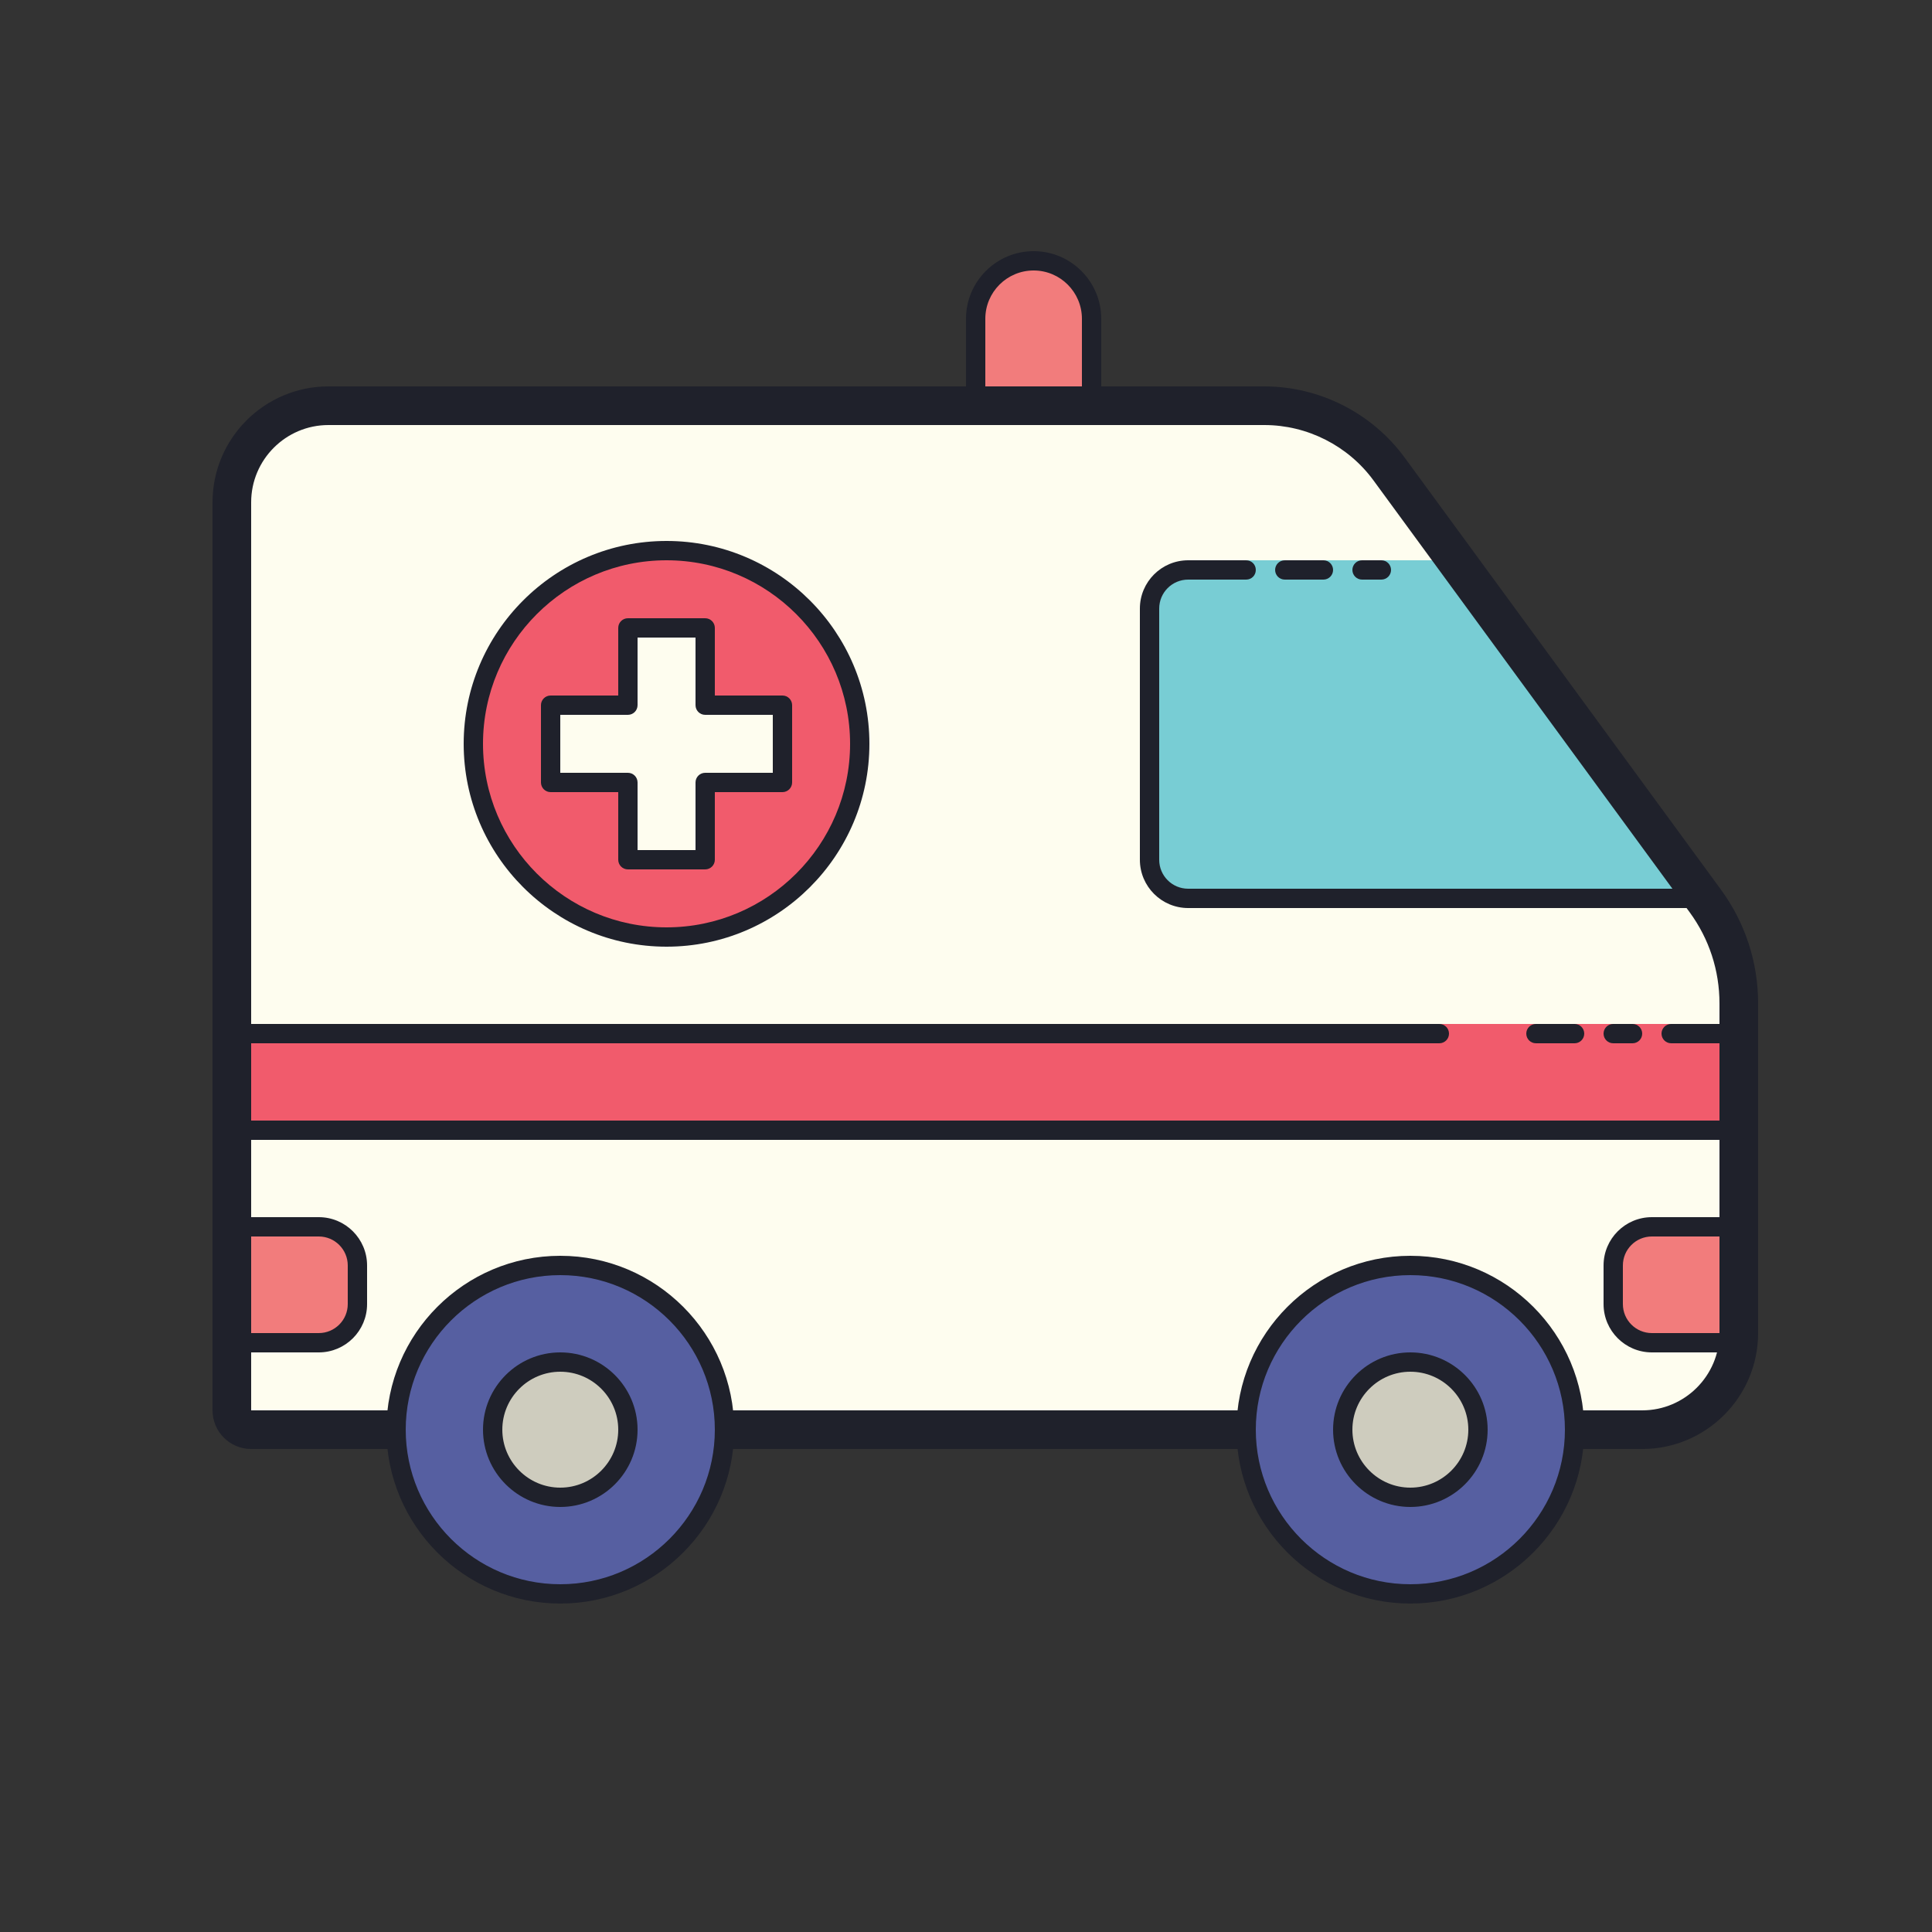 <svg xmlns="http://www.w3.org/2000/svg" viewBox="0 0 100 100" width="100px" height="100px"><rect x="0" y="0" width="100" height="100" fill="#333333" stroke="none"/><path fill="#fefdef" d="M90,51.94V69c0,2.76-2.24,5-5,5H13c-0.55,0-1-0.45-1-1V26c0-2.76,2.24-5,5-5h48.44	c2.55,0,4.95,1.22,6.46,3.27l16.36,22.36C89.39,48.17,90,50.03,90,51.94z"/><path fill="#78cdd4" d="M88.16,46.5H61.5c-1.1,0-2-0.9-2-2v-13c0-1.1,0.9-2,2-2h3V29h10.86L88.16,46.5z"/><polygon fill="#f15b6c" points="86.5,53.5 90,53.5 90,58.5 12.5,58.5 12.5,53.5 74.5,53.5 74.5,53 86.5,53"/><path fill="#1f212b" d="M88.51,47H61.5c-1.38,0-2.5-1.12-2.5-2.5v-13c0-1.38,1.12-2.5,2.5-2.5h3c0.28,0,0.5,0.22,0.5,0.5	S64.78,30,64.5,30h-3c-0.83,0-1.5,0.67-1.5,1.5v13c0,0.83,0.67,1.5,1.5,1.5h26.3l0.46,0.63C88.35,46.75,88.43,46.87,88.51,47z"/><path fill="#f27c7c" d="M16.5,69.5h-4v-6h4c1.105,0,2,0.895,2,2v2C18.5,68.605,17.605,69.5,16.5,69.5z"/><path fill="#f27c7c" d="M85.5,63.5h4v6h-4c-1.105,0-2-0.895-2-2v-2C83.5,64.395,84.395,63.5,85.5,63.5z"/><path fill="#1f212b" d="M16.5,70h-4c-0.276,0-0.5-0.224-0.5-0.5v-6c0-0.276,0.224-0.5,0.5-0.5h4c1.379,0,2.5,1.121,2.5,2.5v2	C19,68.879,17.879,70,16.5,70z M13,69h3.5c0.827,0,1.5-0.673,1.5-1.5v-2c0-0.827-0.673-1.5-1.5-1.5H13V69z"/><path fill="#1f212b" d="M89.5,70h-4c-1.379,0-2.5-1.121-2.5-2.5v-2c0-1.379,1.121-2.5,2.5-2.5h4c0.276,0,0.5,0.224,0.5,0.5v6	C90,69.776,89.776,70,89.5,70z M85.5,64c-0.827,0-1.5,0.673-1.5,1.5v2c0,0.827,0.673,1.5,1.5,1.5H89v-5H85.5z"/><circle cx="29" cy="74" r="8.5" fill="#565fa1"/><path fill="#1f212b" d="M29,83c-4.963,0-9-4.037-9-9s4.037-9,9-9s9,4.037,9,9S33.963,83,29,83z M29,66c-4.411,0-8,3.589-8,8	s3.589,8,8,8s8-3.589,8-8S33.411,66,29,66z"/><circle cx="29" cy="74" r="3.5" fill="#ceccbe"/><path fill="#1f212b" d="M29,78c-2.206,0-4-1.794-4-4s1.794-4,4-4s4,1.794,4,4S31.206,78,29,78z M29,71c-1.654,0-3,1.346-3,3	s1.346,3,3,3s3-1.346,3-3S30.654,71,29,71z"/><path fill="#1f212b" d="M85.001,75H81.5v-2h3.501c2.204,0,3.998-1.795,3.999-4V51.942c0-1.712-0.534-3.346-1.545-4.726	L71.091,24.865C69.777,23.071,67.666,22,65.442,22H17c-2.206,0-4,1.794-4,4v47h7.5v2H13c-1.103,0-2-0.897-2-2V26	c0-3.309,2.691-6,6-6h48.442c2.858,0,5.573,1.377,7.262,3.684l16.364,22.352C90.332,47.76,91,49.803,91,51.942V69	C90.999,72.309,88.308,75,85.001,75z"/><rect width="27" height="2" x="37.5" y="73" fill="#1f212b"/><circle cx="73" cy="74" r="8.5" fill="#565fa1"/><path fill="#1f212b" d="M73,83c-4.963,0-9-4.037-9-9s4.037-9,9-9s9,4.037,9,9S77.963,83,73,83z M73,66c-4.411,0-8,3.589-8,8	s3.589,8,8,8s8-3.589,8-8S77.411,66,73,66z"/><circle cx="73" cy="74" r="3.5" fill="#ceccbe"/><path fill="#1f212b" d="M73,78c-2.206,0-4-1.794-4-4s1.794-4,4-4s4,1.794,4,4S75.206,78,73,78z M73,71c-1.654,0-3,1.346-3,3	s1.346,3,3,3s3-1.346,3-3S74.654,71,73,71z"/><path fill="#1f212b" d="M68.5,30h-2c-0.276,0-0.5-0.224-0.5-0.5s0.224-0.5,0.5-0.5h2c0.276,0,0.5,0.224,0.5,0.5	S68.776,30,68.5,30z"/><path fill="#1f212b" d="M71.5,30h-1c-0.276,0-0.5-0.224-0.5-0.5s0.224-0.5,0.5-0.5h1c0.276,0,0.5,0.224,0.5,0.5	S71.776,30,71.5,30z"/><circle cx="34.5" cy="38.5" r="10" fill="#f15b6c"/><polygon fill="#fefdef" points="40.5,36.5 36.5,36.5 36.5,32.5 32.5,32.5 32.5,36.5 28.5,36.5 28.5,40.5 32.5,40.5 32.5,44.5 36.5,44.5 36.5,40.5 40.5,40.5"/><path fill="#1f212b" d="M36.5,45h-4c-0.276,0-0.5-0.224-0.5-0.5V41h-3.5c-0.276,0-0.5-0.224-0.5-0.5v-4	c0-0.276,0.224-0.5,0.5-0.5H32v-3.5c0-0.276,0.224-0.5,0.5-0.5h4c0.276,0,0.5,0.224,0.5,0.5V36h3.5c0.276,0,0.5,0.224,0.5,0.5v4	c0,0.276-0.224,0.5-0.5,0.5H37v3.5C37,44.776,36.776,45,36.5,45z M33,44h3v-3.5c0-0.276,0.224-0.5,0.5-0.5H40v-3h-3.5	c-0.276,0-0.5-0.224-0.5-0.5V33h-3v3.5c0,0.276-0.224,0.5-0.5,0.5H29v3h3.5c0.276,0,0.5,0.224,0.5,0.5V44z"/><path fill="#1f212b" d="M34.5,49C28.71,49,24,44.29,24,38.5S28.71,28,34.5,28S45,32.71,45,38.5S40.29,49,34.5,49z M34.5,29	c-5.238,0-9.5,4.262-9.5,9.5s4.262,9.5,9.5,9.5s9.5-4.262,9.5-9.5S39.738,29,34.5,29z"/><path fill="#1f212b" d="M84.5,54h-1c-0.276,0-0.5-0.224-0.5-0.5s0.224-0.5,0.5-0.5h1c0.276,0,0.5,0.224,0.5,0.5	S84.776,54,84.5,54z"/><path fill="#1f212b" d="M81.5,54h-2c-0.276,0-0.5-0.224-0.5-0.5s0.224-0.5,0.5-0.5h2c0.276,0,0.5,0.224,0.5,0.5	S81.776,54,81.5,54z"/><path fill="#1f212b" d="M90,59H12.5c-0.276,0-0.5-0.224-0.5-0.5v-5c0-0.276,0.224-0.5,0.5-0.5h62c0.276,0,0.5,0.224,0.5,0.5	S74.776,54,74.5,54H13v4h76.5v-4h-3c-0.276,0-0.5-0.224-0.5-0.5s0.224-0.5,0.5-0.5H90c0.276,0,0.5,0.224,0.5,0.5v5	C90.5,58.776,90.276,59,90,59z"/><path fill="#f27c7c" d="M56.5,16.5c0,0.921,0,4,0,4h-6c0,0,0-2.343,0-4s1.343-3,3-3S56.5,14.843,56.5,16.5z"/><path fill="#1f212b" d="M56.5,21h-6c-0.276,0-0.5-0.224-0.5-0.5v-4c0-1.93,1.57-3.5,3.5-3.5s3.5,1.57,3.5,3.5v4	C57,20.776,56.776,21,56.5,21z M51,20h5v-3.5c0-1.379-1.121-2.5-2.5-2.5S51,15.121,51,16.5V20z"/></svg>